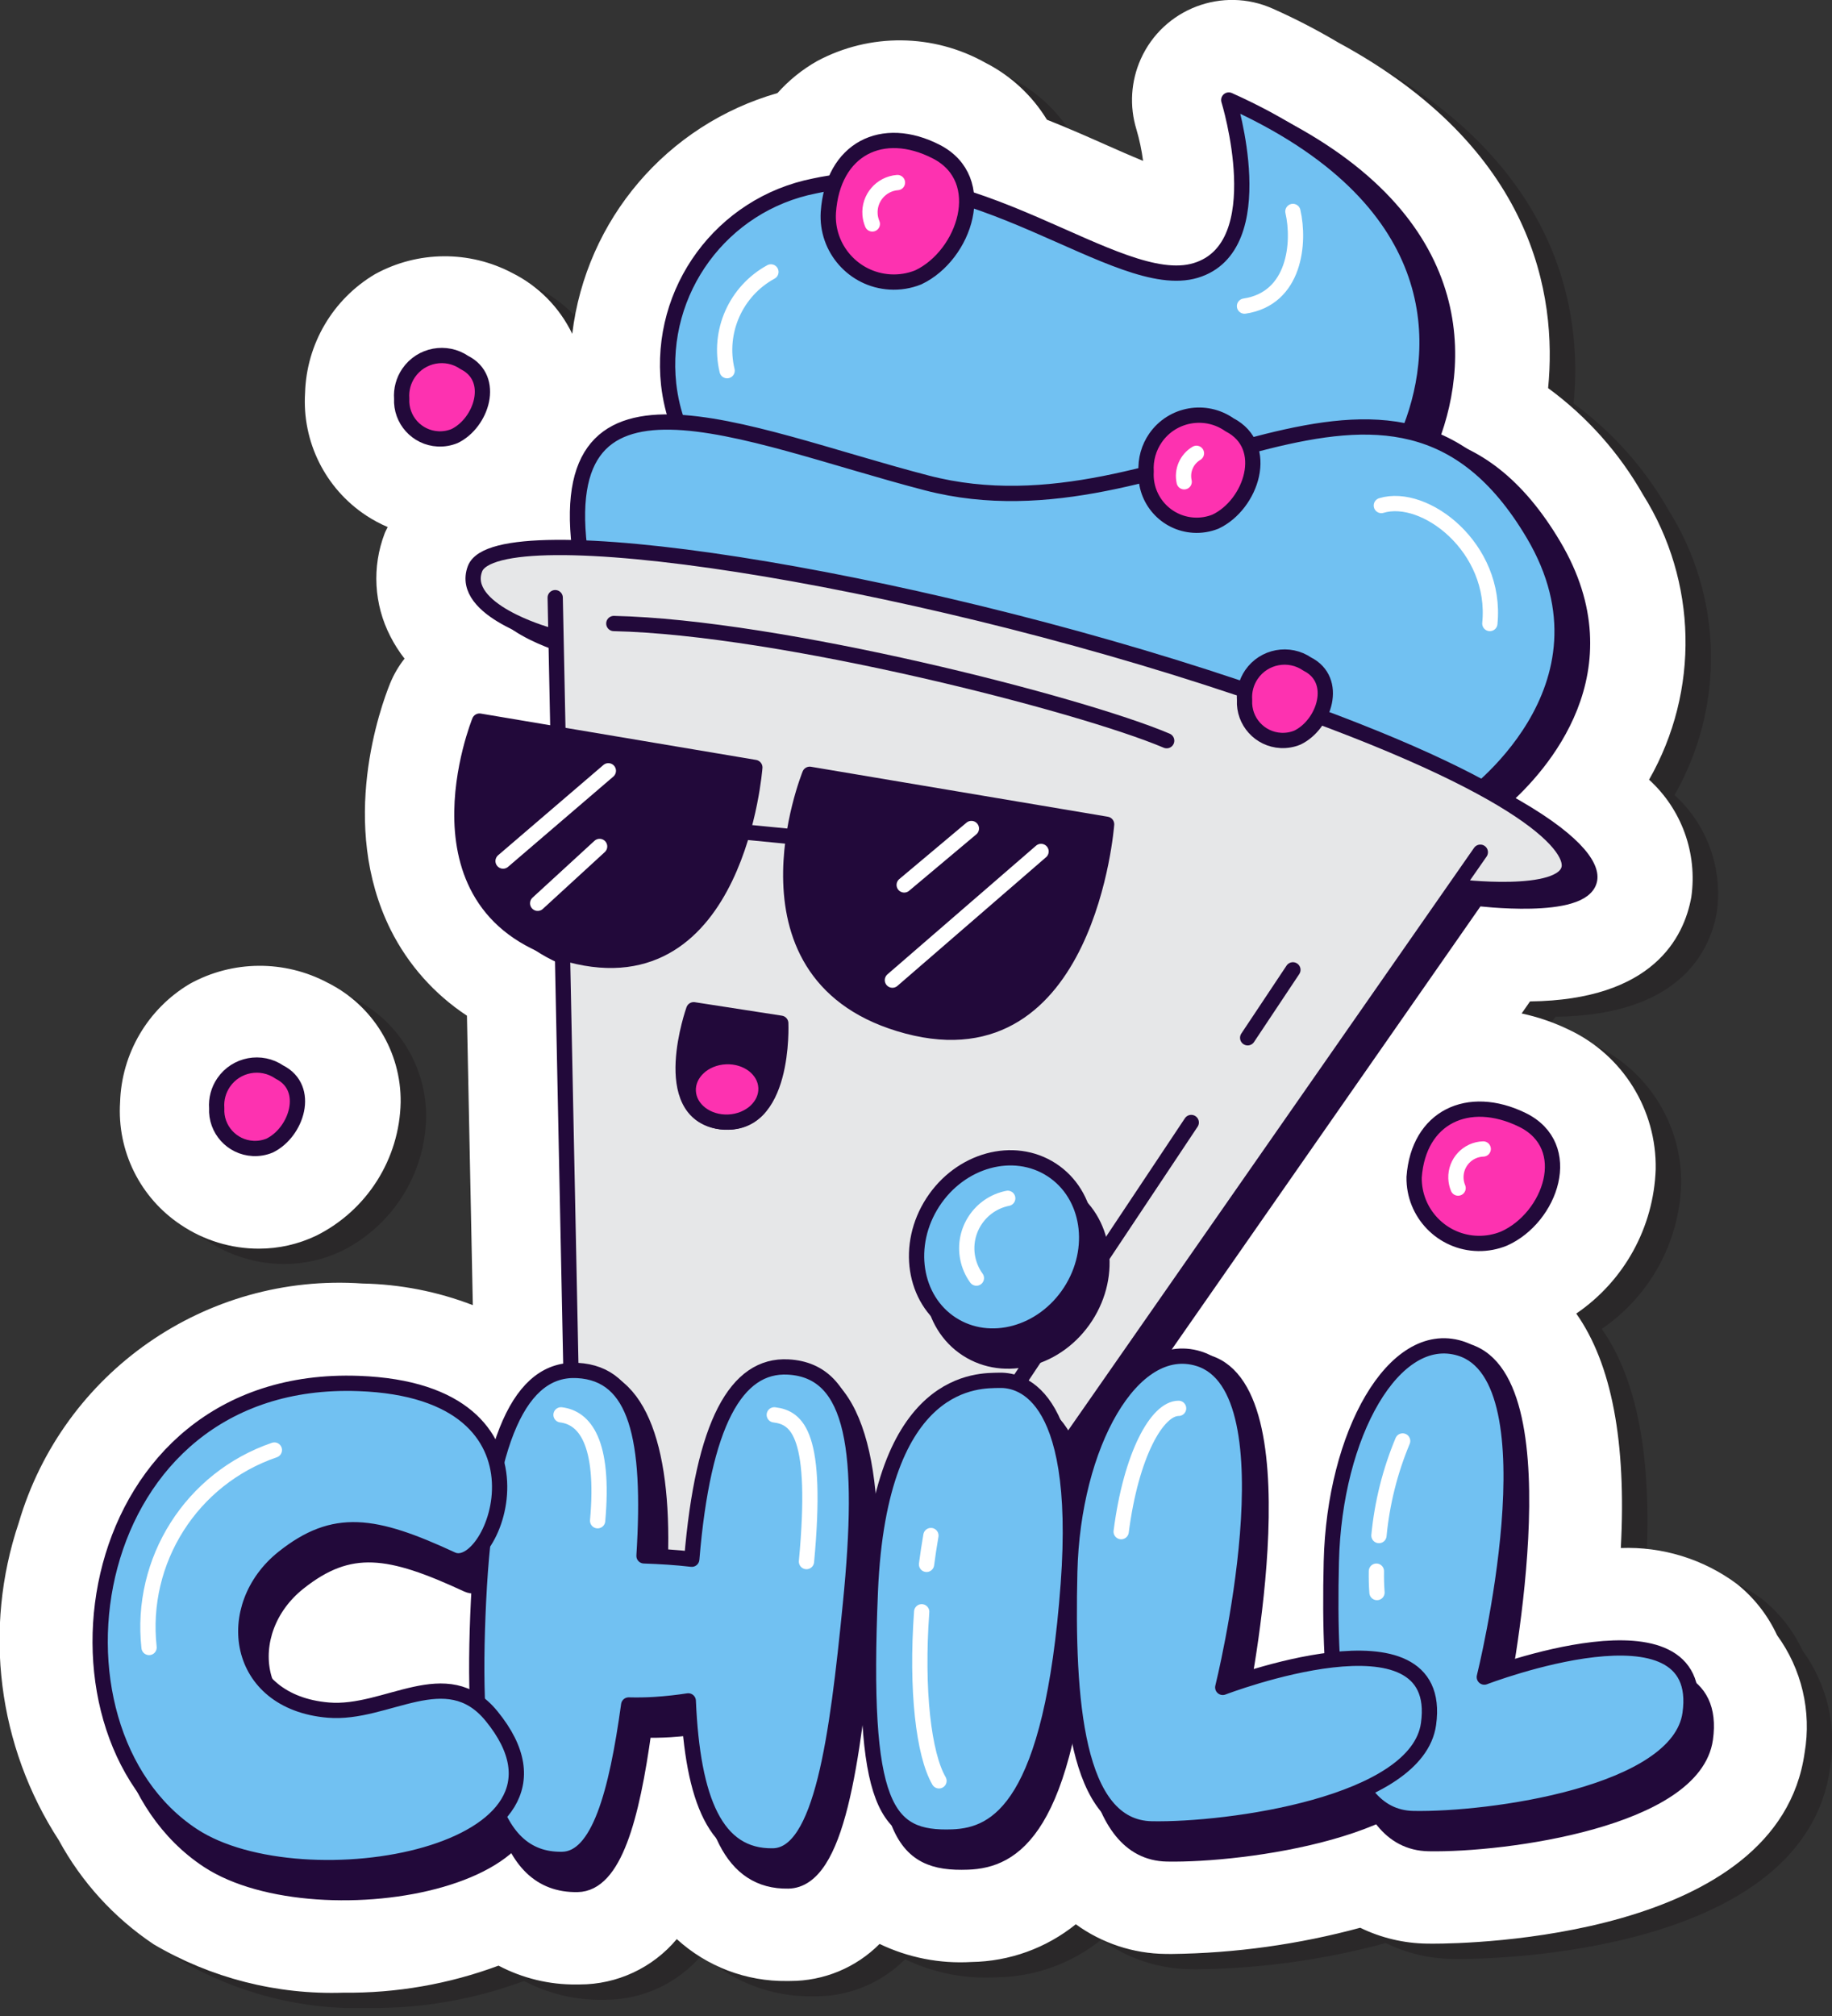 <svg width="120" height="132" viewBox="0 0 120 132" fill="none" xmlns="http://www.w3.org/2000/svg">
<rect x="0" y="0" width="120" height="132" fill="#333333" stroke="none"/>
<g clip-path="url(#clip0_5_10993)">
<path opacity="0.5" d="M13.529 81.212C15.034 82.223 16.807 82.763 18.62 82.763C19.926 82.765 21.216 82.472 22.394 81.908C25.711 80.25 27.837 76.89 27.914 73.182C27.953 69.869 26.093 66.825 23.126 65.348C20.299 63.847 16.906 63.875 14.104 65.421C11.355 67.055 9.631 69.981 9.536 73.178C9.331 76.378 10.854 79.443 13.529 81.212Z" fill="#231F20"/>
<path opacity="0.5" d="M118.07 108.071C117.464 106.76 116.559 105.608 115.43 104.708C113.239 103.087 110.561 102.26 107.837 102.364C108.209 95.412 107.236 90.295 104.919 87.013C108.059 84.872 109.99 81.364 110.121 77.566C110.191 73.672 107.973 70.099 104.452 68.434C103.462 67.953 102.417 67.593 101.34 67.362L101.89 66.573C109.937 66.479 111.977 62.392 112.454 59.748C112.865 56.884 111.828 54.003 109.687 52.057C113.009 46.239 112.856 39.063 109.289 33.391C107.733 30.654 105.615 28.278 103.075 26.417C103.67 20.342 102.151 10.726 89.322 3.786C87.941 2.966 86.514 2.228 85.047 1.575C81.746 0.096 77.871 1.573 76.391 4.874C75.742 6.325 75.641 7.963 76.11 9.483C76.308 10.156 76.453 10.843 76.543 11.539C75.717 11.2 74.834 10.809 74.108 10.488C72.976 9.986 71.665 9.404 70.246 8.843C69.274 7.253 67.88 5.963 66.22 5.116C62.804 3.199 58.647 3.156 55.193 5.004C54.218 5.555 53.342 6.263 52.597 7.099C45.354 9.172 40.057 15.382 39.153 22.862C38.324 21.143 36.95 19.746 35.244 18.89C32.417 17.391 29.025 17.418 26.222 18.963C23.473 20.597 21.749 23.523 21.654 26.72C21.448 29.921 22.973 32.988 25.65 34.755L25.651 34.757C26.099 35.05 26.571 35.303 27.062 35.515C26.998 35.659 26.919 35.787 26.862 35.939C26.027 38.131 26.162 40.575 27.233 42.661C27.497 43.18 27.81 43.672 28.168 44.131C27.778 44.624 27.459 45.171 27.222 45.754C26.622 47.232 23.805 54.955 27.263 61.893C28.405 64.171 30.127 66.108 32.256 67.509L32.641 86.461C30.333 85.571 27.887 85.091 25.413 85.044C15.164 84.334 5.8 90.847 2.9 100.702C0.553 107.673 1.52 115.334 5.526 121.502C7.013 124.24 9.143 126.576 11.733 128.308C15.49 130.521 19.799 131.621 24.158 131.479C27.627 131.517 31.073 130.917 34.325 129.708C35.894 130.534 37.644 130.958 39.418 130.942C39.451 130.942 39.599 130.941 39.632 130.94C42.09 130.943 44.424 129.855 46.001 127.97C47.97 129.767 50.549 130.749 53.215 130.714C53.248 130.714 53.398 130.713 53.432 130.712C55.628 130.716 57.735 129.843 59.285 128.286C61.159 129.186 63.231 129.592 65.307 129.468C67.796 129.432 70.201 128.562 72.138 126.999C73.849 128.241 75.904 128.92 78.018 128.941L78.416 128.944C82.589 128.894 86.739 128.317 90.767 127.227C92.134 127.892 93.632 128.247 95.152 128.266L95.552 128.27C97.862 128.27 118.177 127.919 119.877 115.766C120.339 113.062 119.687 110.286 118.07 108.071Z" fill="#231F20"/>
<path d="M11.859 80.207C13.364 81.218 15.137 81.758 16.95 81.758C18.256 81.76 19.546 81.468 20.724 80.903C24.041 79.245 26.167 75.885 26.244 72.177C26.283 68.864 24.423 65.82 21.456 64.343C18.63 62.843 15.236 62.87 12.434 64.416C9.685 66.05 7.961 68.976 7.866 72.173C7.661 75.373 9.184 78.438 11.859 80.207Z" fill="white"/>
<path d="M116.4 107.066C115.794 105.755 114.89 104.603 113.76 103.703C111.569 102.082 108.891 101.255 106.167 101.359C106.539 94.407 105.566 89.29 103.249 86.008C106.389 83.868 108.321 80.359 108.451 76.561C108.521 72.668 106.303 69.094 102.782 67.429C101.792 66.948 100.747 66.588 99.671 66.358L100.22 65.569C108.267 65.474 110.307 61.387 110.784 58.743C111.195 55.879 110.159 52.998 108.017 51.052C111.34 45.234 111.186 38.058 107.619 32.386C106.063 29.649 103.945 27.273 101.405 25.412C102 19.337 100.481 9.721 87.652 2.781C86.271 1.961 84.844 1.223 83.377 0.57C80.076 -0.909 76.201 0.568 74.722 3.869C74.072 5.32 73.972 6.958 74.44 8.478C74.638 9.151 74.783 9.839 74.874 10.534C74.047 10.195 73.164 9.804 72.438 9.483C71.306 8.981 69.995 8.4 68.576 7.838C67.604 6.248 66.21 4.958 64.55 4.111C61.134 2.194 56.977 2.151 53.523 3.999C52.549 4.55 51.672 5.258 50.927 6.094C43.684 8.167 38.387 14.377 37.483 21.857C36.654 20.138 35.28 18.741 33.574 17.885C30.747 16.386 27.355 16.413 24.552 17.958C21.803 19.592 20.079 22.518 19.984 25.715C19.778 28.916 21.303 31.983 23.98 33.75L23.982 33.752C24.429 34.045 24.901 34.299 25.393 34.51C25.328 34.654 25.25 34.783 25.192 34.935C24.357 37.126 24.492 39.57 25.563 41.656C25.827 42.175 26.14 42.667 26.498 43.126C26.108 43.619 25.789 44.166 25.552 44.749C24.952 46.227 22.135 53.95 25.593 60.888C26.735 63.166 28.457 65.103 30.586 66.504L30.971 85.456C28.663 84.566 26.217 84.087 23.743 84.04C13.494 83.329 4.13 89.842 1.23 99.698C-1.117 106.668 -0.15 114.329 3.856 120.497C5.343 123.235 7.474 125.571 10.063 127.303C13.82 129.517 18.13 130.616 22.488 130.474C25.957 130.513 29.403 129.912 32.655 128.703C34.224 129.529 35.974 129.953 37.748 129.937C37.782 129.937 37.929 129.936 37.962 129.935C40.421 129.938 42.754 128.85 44.331 126.965C46.3 128.763 48.879 129.744 51.545 129.709C51.578 129.709 51.729 129.708 51.762 129.707C53.958 129.711 56.065 128.838 57.615 127.281C59.489 128.181 61.562 128.587 63.637 128.463C66.126 128.426 68.531 127.557 70.468 125.994C72.179 127.236 74.234 127.915 76.348 127.936L76.746 127.939C80.919 127.889 85.069 127.312 89.097 126.222C90.464 126.887 91.962 127.242 93.482 127.261L93.882 127.264C96.192 127.264 116.507 126.913 118.207 114.761C118.669 112.057 118.017 109.281 116.4 107.066Z" fill="white"/>
<path d="M98.434 52.359C100.912 50.167 106.61 43.883 101.775 35.727C99.362 31.657 96.626 29.733 93.625 29.041C93.662 28.952 93.71 28.882 93.745 28.791C95.875 23.272 96.131 13.715 81.829 7.311C81.829 7.311 84.799 16.924 79.659 18.471C74.52 20.017 64.975 10.686 54.703 12.935C48.624 14.132 44.471 19.78 45.141 25.939C45.237 26.785 45.43 27.616 45.716 28.417C41.28 28.199 38.509 30.012 39.304 36.634C35.393 36.507 32.862 36.924 32.454 38.005C31.431 40.712 37.183 42.319 37.183 42.319L37.761 42.479L37.89 48.842L32.75 47.977C32.75 47.977 27.885 59.965 38.181 63.12L38.82 94.481C38.959 101.297 43.678 107.16 50.306 108.753H50.306C56.307 110.196 62.58 107.813 66.11 102.749L96.731 58.819C96.731 58.819 103.745 59.701 104.125 57.587C104.285 56.694 103.127 54.92 98.434 52.359Z" fill="#22093A" stroke="#22093A" stroke-linecap="round" stroke-linejoin="round"/>
<path d="M80.487 6.549C80.487 6.549 83.457 16.163 78.318 17.709C73.178 19.256 63.633 9.925 53.361 12.174C47.282 13.371 43.129 19.019 43.799 25.178C44.687 32.826 51.926 34.786 57.068 35.203C65.389 35.582 73.724 35.455 82.029 34.822C86.768 34.089 90.585 32.741 92.403 28.03C94.533 22.51 94.789 12.954 80.487 6.549Z" fill="#71C1F2" stroke="#22093A" stroke-linecap="round" stroke-linejoin="round"/>
<path d="M38.154 37.177C35.583 22.281 48.604 28.478 60.711 31.622C76.695 35.774 91.011 19.072 100.434 34.966C106.48 45.163 96.052 52.442 96.052 52.442" fill="#71C1F2"/>
<path d="M38.154 37.177C35.583 22.281 48.604 28.478 60.711 31.622C76.695 35.774 91.011 19.072 100.434 34.966C106.48 45.163 96.052 52.442 96.052 52.442" stroke="#22093A" stroke-linecap="round" stroke-linejoin="round"/>
<path d="M35.841 41.557C35.841 41.557 30.089 39.951 31.112 37.243C32.52 33.517 59.034 37.634 81.067 45.025C99.581 51.235 103.056 55.303 102.783 56.825C102.404 58.939 95.389 58.058 95.389 58.058" fill="#E6E7E8"/>
<path d="M35.841 41.557C35.841 41.557 30.089 39.951 31.112 37.243C32.52 33.517 59.034 37.634 81.067 45.025C99.581 51.235 103.056 55.303 102.783 56.825C102.404 58.939 95.389 58.058 95.389 58.058" stroke="#22093A" stroke-linecap="round" stroke-linejoin="round"/>
<path d="M36.367 39.133L37.48 93.719C37.619 100.535 42.337 106.398 48.965 107.992C54.967 109.434 61.239 107.051 64.769 101.987L96.964 55.8" fill="#E6E7E8"/>
<path d="M36.367 39.133L37.48 93.719C37.619 100.535 42.337 106.398 48.965 107.991C54.967 109.434 61.239 107.051 64.769 101.987L96.964 55.8" stroke="#22093A" stroke-linecap="round" stroke-linejoin="round"/>
<path d="M31.408 47.215L49.443 50.25C49.443 50.25 48.312 65.421 37.342 62.511C26.371 59.602 31.408 47.215 31.408 47.215Z" fill="#22093A" stroke="#22093A" stroke-linecap="round" stroke-linejoin="round"/>
<path d="M53.039 50.698L72.485 53.97C72.485 53.97 71.265 70.327 59.437 67.19C47.609 64.054 53.039 50.698 53.039 50.698Z" fill="#22093A" stroke="#22093A" stroke-linecap="round" stroke-linejoin="round"/>
<path d="M49.031 54.503L51.964 54.789" stroke="#22093A" stroke-linecap="round" stroke-linejoin="round"/>
<path d="M39.848 50.469L32.953 56.379" stroke="white" stroke-miterlimit="10" stroke-linecap="round"/>
<path d="M35.219 59.144L39.276 55.423" stroke="white" stroke-miterlimit="10" stroke-linecap="round"/>
<path d="M58.455 64.176L68.191 55.75" stroke="white" stroke-miterlimit="10" stroke-linecap="round"/>
<path d="M63.628 54.248L59.227 57.942" stroke="white" stroke-miterlimit="10" stroke-linecap="round"/>
<path d="M51.141 66.997C51.141 66.997 51.463 74.045 47.16 73.433C43.043 72.847 45.439 66.115 45.439 66.115L51.141 66.997Z" fill="#22093A" stroke="#22093A" stroke-linecap="round" stroke-linejoin="round"/>
<path d="M47.725 73.472C49.13 73.407 50.226 72.397 50.172 71.214C50.118 70.031 48.935 69.124 47.529 69.188C46.124 69.252 45.028 70.263 45.082 71.446C45.136 72.629 46.319 73.536 47.725 73.472Z" fill="#FD32B0" stroke="#22093A" stroke-linecap="round" stroke-linejoin="round"/>
<path d="M75.075 30.875C74.963 32.702 76.354 34.275 78.182 34.386C78.67 34.416 79.159 34.338 79.614 34.156C81.972 33.044 83.254 29.214 80.533 27.812C78.963 26.712 76.798 27.092 75.697 28.662C75.245 29.308 75.025 30.088 75.075 30.875Z" fill="#FD32B0" stroke="#22093A" stroke-linecap="round" stroke-linejoin="round"/>
<path d="M81.521 45.844C81.45 47.229 82.515 48.41 83.9 48.481C84.271 48.499 84.641 48.436 84.984 48.295C86.762 47.434 87.703 44.524 85.631 43.483C84.434 42.661 82.797 42.965 81.975 44.163C81.637 44.656 81.477 45.248 81.521 45.844Z" fill="#FD32B0" stroke="#22093A" stroke-linecap="round" stroke-linejoin="round"/>
<path d="M78.029 73.497L61.799 97.865" stroke="#22093A" stroke-linecap="round" stroke-linejoin="round"/>
<path d="M84.688 63.502L81.725 67.951" stroke="#22093A" stroke-linecap="round" stroke-linejoin="round"/>
<path d="M40.207 40.826C51.075 41.059 70.75 46.09 76.42 48.498" stroke="#22093A" stroke-linecap="round" stroke-linejoin="round"/>
<path d="M54.258 13.906C54.113 16.276 55.917 18.316 58.287 18.461C58.921 18.5 59.555 18.398 60.145 18.162C63.203 16.719 64.866 11.753 61.336 9.934C57.807 8.116 54.546 9.74 54.258 13.906Z" fill="#FD32B0" stroke="#22093A" stroke-linecap="round" stroke-linejoin="round"/>
<path d="M58.785 11.954C57.71 12.038 56.906 12.977 56.99 14.053C57.007 14.263 57.057 14.469 57.139 14.663" stroke="white" stroke-linecap="round" stroke-linejoin="round"/>
<path d="M78.37 29.681C77.726 30.062 77.401 30.815 77.566 31.546" stroke="white" stroke-linecap="round" stroke-linejoin="round"/>
<path d="M47.627 24.271C47.015 21.714 48.191 19.065 50.497 17.804" stroke="white" stroke-linecap="round" stroke-linejoin="round"/>
<path d="M84.688 13.845C85.152 15.871 84.847 19.545 81.518 20.042" stroke="white" stroke-linecap="round" stroke-linejoin="round"/>
<path d="M90.481 33.1C93.324 32.23 98.085 35.866 97.588 40.826" stroke="white" stroke-linecap="round" stroke-linejoin="round"/>
<path d="M92.628 77.075C92.588 79.433 94.467 81.376 96.824 81.416C97.404 81.426 97.979 81.317 98.516 81.098C101.575 79.734 103.237 75.039 99.707 73.32C96.177 71.602 92.915 73.137 92.628 77.075Z" fill="#FD32B0" stroke="#22093A" stroke-linecap="round" stroke-linejoin="round"/>
<path d="M97.154 75.23C96.132 75.264 95.332 76.12 95.366 77.141C95.374 77.364 95.422 77.585 95.508 77.791" stroke="white" stroke-linecap="round" stroke-linejoin="round"/>
<path d="M14.195 72.559C14.124 73.944 15.189 75.124 16.574 75.195C16.945 75.214 17.315 75.151 17.658 75.01C19.436 74.149 20.377 71.239 18.305 70.198C17.108 69.376 15.471 69.68 14.649 70.878C14.311 71.37 14.151 71.963 14.195 72.559Z" fill="#FD32B0" stroke="#22093A" stroke-linecap="round" stroke-linejoin="round"/>
<path d="M26.312 26.101C26.241 27.486 27.306 28.666 28.692 28.737C29.062 28.756 29.432 28.692 29.775 28.552C31.553 27.691 32.494 24.78 30.422 23.739C29.225 22.917 27.588 23.222 26.766 24.419C26.428 24.912 26.268 25.505 26.312 26.101Z" fill="#FD32B0" stroke="#22093A" stroke-linecap="round" stroke-linejoin="round"/>
<path d="M96.143 88.487C91.813 87.158 88.406 95.541 88.207 103.893C88.008 112.246 88.575 120.621 93.58 120.714C98.584 120.807 110.967 119.119 111.705 113.85C112.827 105.847 98.228 111.45 98.228 111.45C98.228 111.45 102.583 90.465 96.143 88.487Z" fill="#22093A" stroke="#22093A" stroke-linecap="round" stroke-linejoin="round"/>
<path d="M51.882 89.762C48.481 89.575 47.048 94.847 46.312 103.733C45.338 103.618 44.286 103.552 43.184 103.514C43.672 95.772 42.195 90.271 38.336 90.058C34.63 89.855 32.862 95.786 32.344 106.452C31.827 117.117 32.937 123.474 37.828 123.388C40.222 123.346 41.383 119.072 42.18 113.277C42.725 113.29 43.295 113.285 43.91 113.246C44.691 113.195 45.406 113.112 46.083 113.009C46.365 119.518 47.89 123.225 51.629 123.16C54.845 123.103 55.837 115.417 56.707 106.656C57.691 96.758 56.269 90.003 51.882 89.762Z" fill="#22093A" stroke="#22093A" stroke-linecap="round" stroke-linejoin="round"/>
<path d="M30.605 103.747C33.364 105.027 38.191 92.72 24.487 92.227C6.261 91.57 2.937 114.812 13.638 121.827C20.844 126.55 40.586 123.027 33.194 113.997C30.247 110.397 26.35 113.939 22.502 113.612C16.372 113.092 15.561 106.817 19.558 103.634C22.895 100.978 25.504 101.38 30.605 103.747Z" fill="#22093A" stroke="#22093A" stroke-linecap="round" stroke-linejoin="round"/>
<path d="M63.388 121.92C66.342 121.814 69.903 119.915 70.977 105.362C71.935 92.369 67.539 91.98 66.407 92.02C65.275 92.061 58.611 91.635 58.012 105.827C57.413 120.019 59.011 122.077 63.388 121.92Z" fill="#22093A" stroke="#22093A" stroke-linecap="round" stroke-linejoin="round"/>
<path d="M71.115 86.209C72.924 83.421 72.375 79.852 69.887 78.237C67.399 76.622 63.915 77.573 62.105 80.361C60.295 83.149 60.845 86.718 63.333 88.333C65.821 89.948 69.305 88.997 71.115 86.209Z" fill="#22093A" stroke="#22093A" stroke-linecap="round" stroke-linejoin="round"/>
<path d="M79.128 89.224C74.799 87.894 71.273 96.216 71.074 104.568C70.875 112.921 71.442 121.295 76.447 121.389C81.451 121.482 93.834 119.794 94.573 114.525C95.694 106.522 81.095 112.125 81.095 112.125C81.095 112.125 85.569 91.201 79.128 89.224Z" fill="#22093A" stroke="#22093A" stroke-linecap="round" stroke-linejoin="round"/>
<path d="M95.642 88.285C91.313 86.956 87.404 93.9 87.205 102.253C87.006 110.606 87.573 118.98 92.578 119.073C97.582 119.166 109.965 117.478 110.703 112.209C111.825 104.206 97.226 109.809 97.226 109.809C97.226 109.809 102.083 90.263 95.642 88.285Z" fill="#71C1F2" stroke="#22093A" stroke-linecap="round" stroke-linejoin="round"/>
<path d="M51.629 89.506C48.227 89.319 46.048 93.207 45.312 102.092C44.338 101.977 43.286 101.911 42.184 101.873C42.672 94.131 41.687 89.947 37.828 89.734C34.122 89.531 31.862 94.145 31.344 104.811C30.827 115.476 31.937 121.833 36.828 121.747C39.222 121.704 40.383 117.431 41.18 111.636C41.725 111.649 42.295 111.644 42.91 111.605C43.691 111.554 44.406 111.471 45.083 111.368C45.365 117.877 46.89 121.584 50.629 121.519C53.845 121.462 54.837 113.776 55.707 105.015C56.691 95.117 56.015 89.748 51.629 89.506Z" fill="#71C1F2" stroke="#22093A" stroke-linecap="round" stroke-linejoin="round"/>
<path d="M29.603 102.106C32.362 103.386 37.189 91.079 23.485 90.585C5.259 89.929 1.935 113.17 12.636 120.186C19.842 124.909 39.584 121.386 32.192 112.356C29.245 108.756 25.348 112.298 21.5 111.971C15.37 111.451 14.559 105.175 18.556 101.993C21.893 99.337 24.502 99.739 29.603 102.106Z" fill="#71C1F2" stroke="#22093A" stroke-linecap="round" stroke-linejoin="round"/>
<path d="M62.386 120.279C65.34 120.173 68.901 118.274 69.975 103.721C70.933 90.728 66.537 90.339 65.405 90.379C64.273 90.42 57.609 89.994 57.01 104.186C56.411 118.378 58.009 120.436 62.386 120.279Z" fill="#71C1F2" stroke="#22093A" stroke-linecap="round" stroke-linejoin="round"/>
<path d="M70.112 84.568C71.922 81.78 71.373 78.211 68.885 76.596C66.397 74.981 62.913 75.932 61.103 78.72C59.293 81.508 59.843 85.077 62.331 86.692C64.819 88.307 68.303 87.356 70.112 84.568Z" fill="#71C1F2" stroke="#22093A" stroke-linecap="round" stroke-linejoin="round"/>
<path d="M78.51 88.96C74.18 87.63 70.271 94.575 70.072 102.927C69.873 111.28 70.441 119.655 75.445 119.748C80.449 119.841 92.832 118.153 93.571 112.884C94.692 104.881 80.093 110.484 80.093 110.484C80.093 110.484 84.95 90.938 78.51 88.96Z" fill="#71C1F2" stroke="#22093A" stroke-linecap="round" stroke-linejoin="round"/>
<path d="M17.972 94.943C12.546 96.799 9.135 102.171 9.764 107.871" stroke="white" stroke-linecap="round" stroke-linejoin="round"/>
<path d="M36.748 92.639C38.271 92.826 39.613 94.377 39.146 99.572" stroke="white" stroke-linecap="round" stroke-linejoin="round"/>
<path d="M50.717 92.639C52.239 92.826 53.603 93.914 52.826 102.246" stroke="white" stroke-linecap="round" stroke-linejoin="round"/>
<path d="M66.008 78.461C64.202 78.821 63.029 80.578 63.389 82.384C63.483 82.853 63.676 83.297 63.956 83.685" stroke="white" stroke-linecap="round" stroke-linejoin="round"/>
<path d="M60.372 105.533C60 110.69 60.508 114.887 61.506 116.603" stroke="white" stroke-linecap="round" stroke-linejoin="round"/>
<path d="M60.977 100.542C60.856 101.255 60.781 101.735 60.691 102.429" stroke="white" stroke-linecap="round" stroke-linejoin="round"/>
<path d="M77.201 92.213C75.802 92.213 74.092 95.219 73.439 100.287" stroke="white" stroke-linecap="round" stroke-linejoin="round"/>
<path d="M90.157 102.874C90.149 103.356 90.161 103.826 90.196 104.274" stroke="white" stroke-linecap="round" stroke-linejoin="round"/>
<path d="M91.876 94.349C91.051 96.324 90.528 98.412 90.324 100.542" stroke="white" stroke-linecap="round" stroke-linejoin="round"/>
</g>
<defs>
<clipPath id="clip0_5_10993">
<rect width="120" height="131.479" fill="white"/>
</clipPath>
</defs>
</svg>
